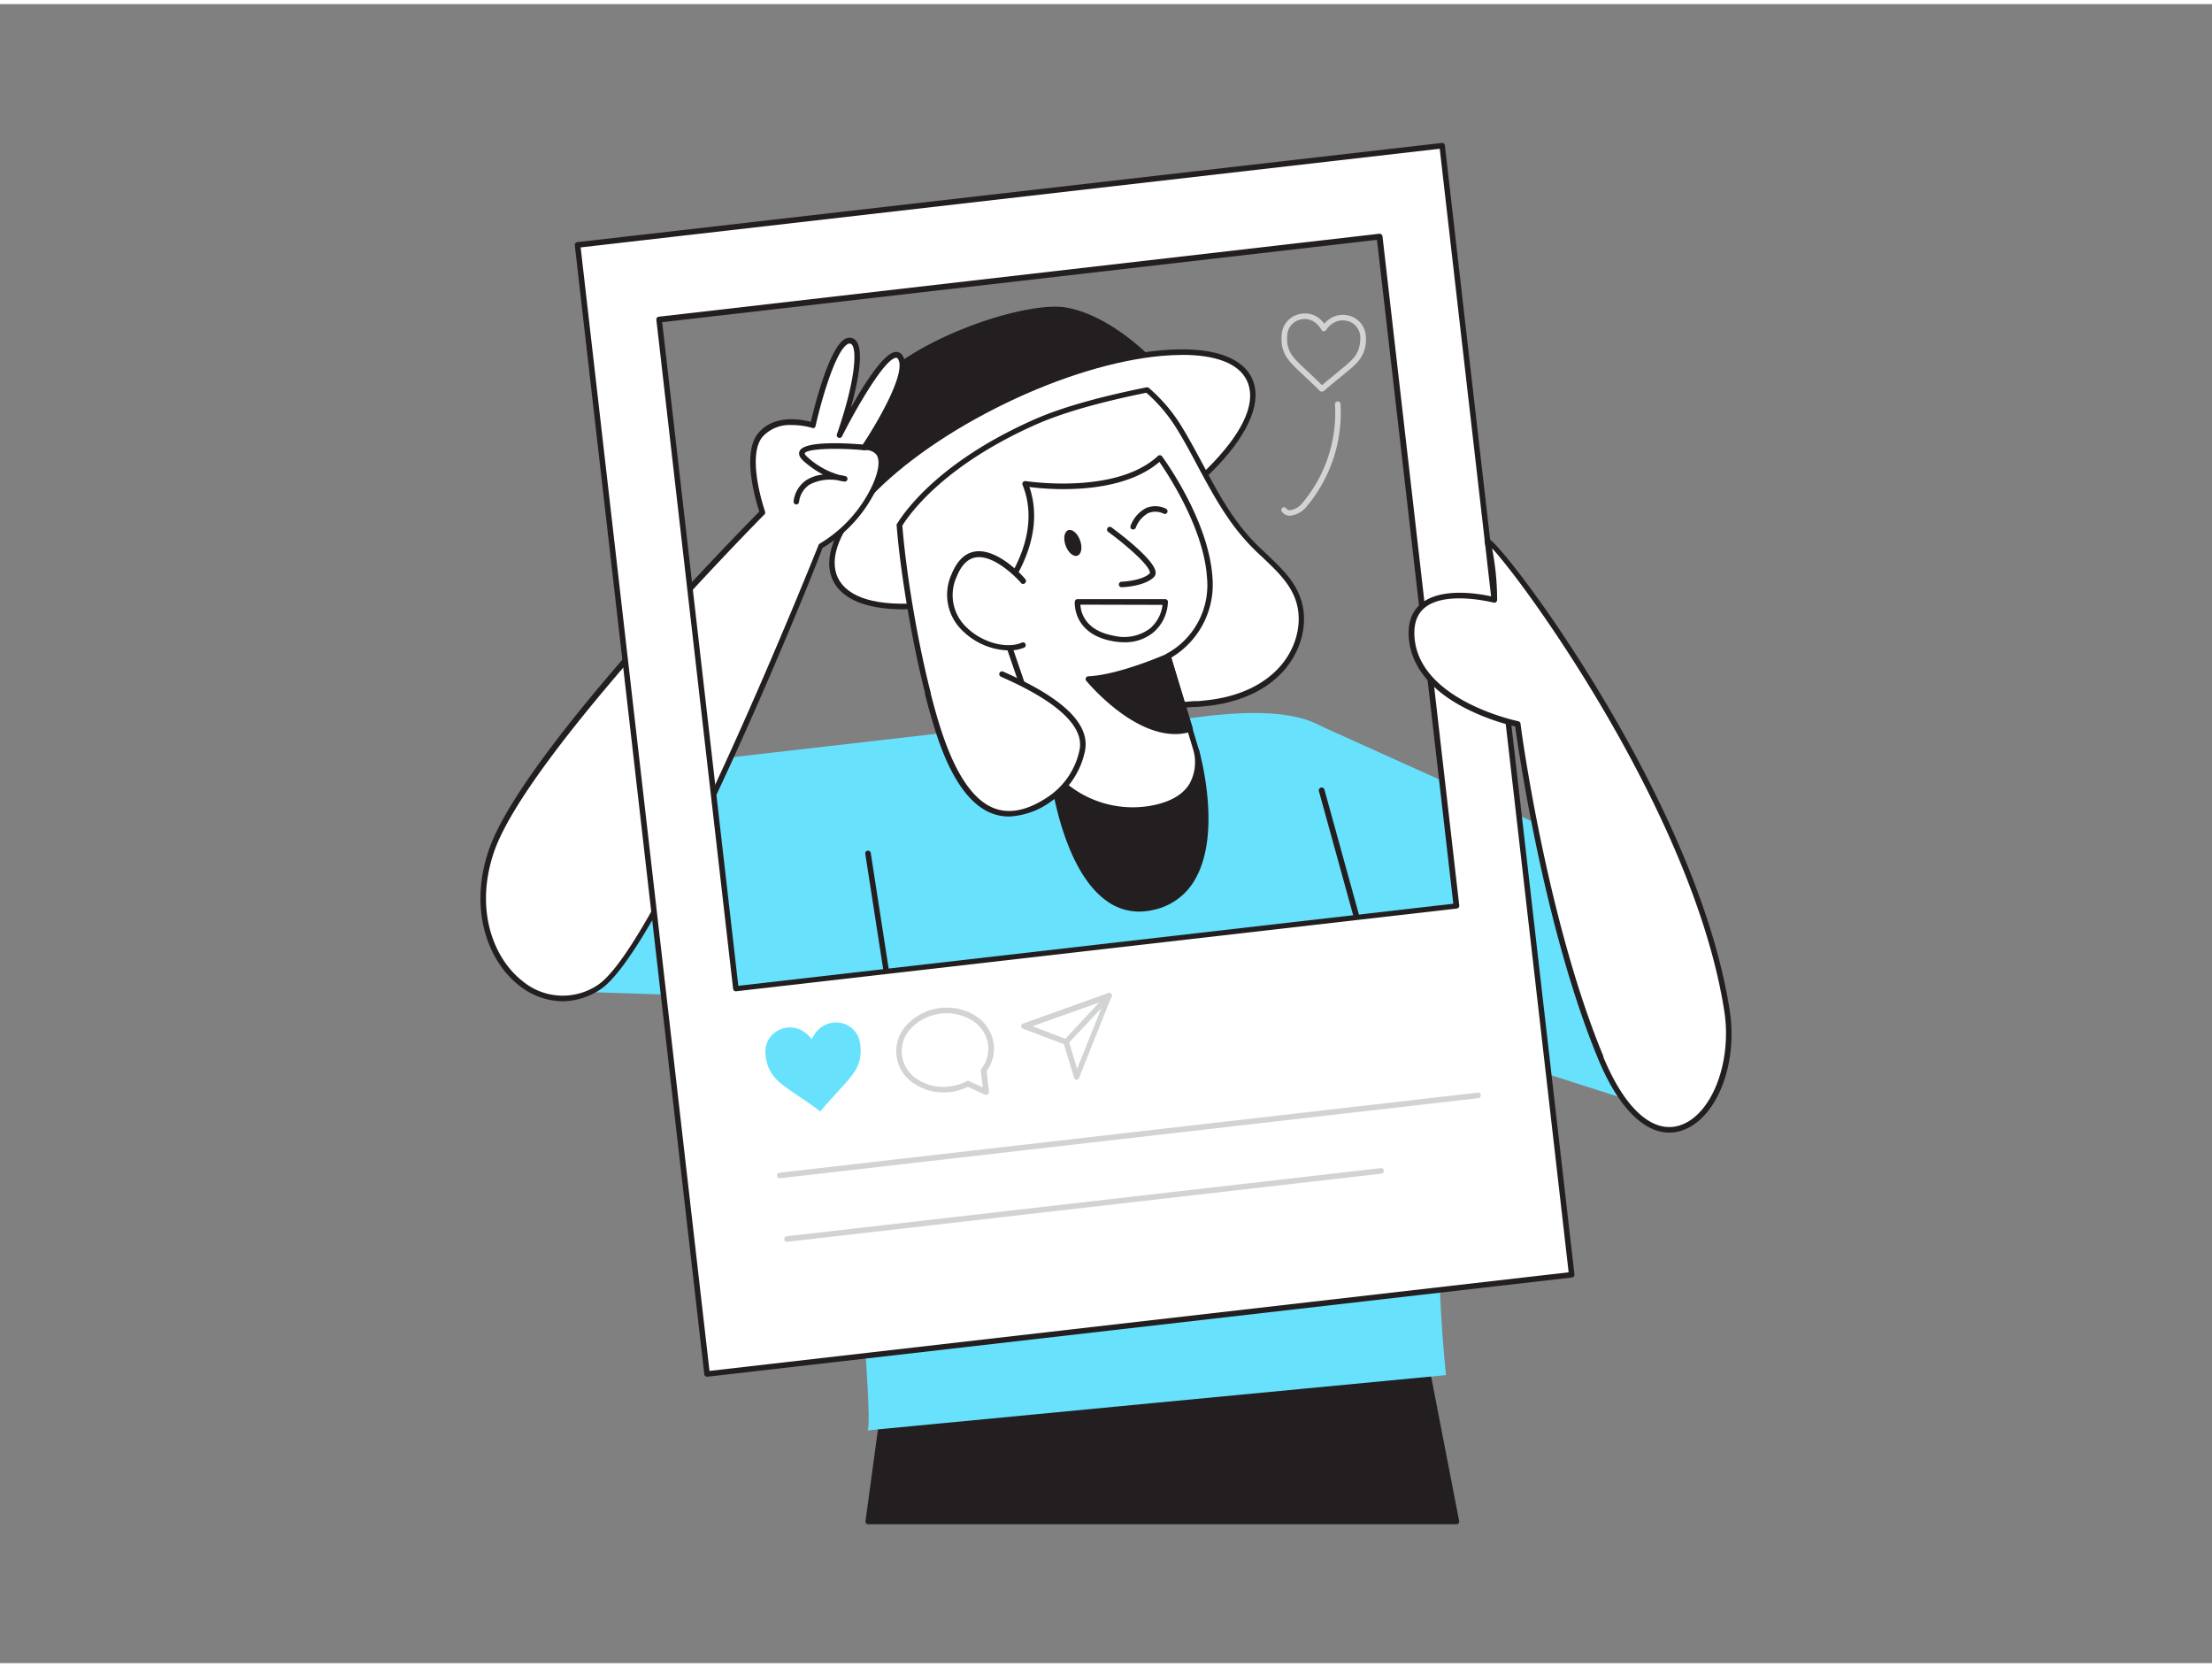 <svg xmlns="http://www.w3.org/2000/svg" viewBox="0 0 400 300" width="406" height="306" class="illustration styles_illustrationTablet__1DWOa"><rect x="0" y="0" width="400" height="300" fill="#808080" stroke="none"/><g id="_223_social_media_flatline" data-name="#223_social_media_flatline"><polygon points="159.79 253.53 156.96 274.39 263.34 274.39 257.03 241.85 159.79 253.53" fill="#231f20"></polygon><path d="M263.34,274.89H157a.5.5,0,0,1-.49-.57l2.83-20.85a.49.49,0,0,1,.43-.43L257,241.36a.5.5,0,0,1,.55.4l6.31,32.54a.51.51,0,0,1-.1.41A.53.53,0,0,1,263.34,274.89Zm-105.8-1H262.73l-6.1-31.49L160.24,254Z" fill="#231f20"></path><path d="M208.29,64.78s-7.31-7.88-15.46-9.4-34.49,8-37.06,18.35S157.52,99,157.52,99,196,63,208.29,64.78Z" fill="#231f20"></path><path d="M157.52,99.47h-.13a.51.51,0,0,1-.35-.35c-.18-.61-4.32-15.12-1.75-25.5,2.64-10.67,29.18-20.31,37.63-18.73,8.22,1.54,15.44,9.24,15.74,9.56a.54.54,0,0,1,.08.58.52.52,0,0,1-.52.26c-11.91-1.71-50,33.7-50.36,34.06A.48.48,0,0,1,157.52,99.47Zm33.27-43.76c-9.59,0-32.23,8.85-34.53,18.14-2.17,8.77.7,21,1.53,24.19,5-4.57,36.54-33.25,49.24-33.81-2.17-2.08-8-7.19-14.29-8.36A10.39,10.39,0,0,0,190.79,55.71Z" fill="#231f20"></path><ellipse cx="188.49" cy="85.94" rx="41.56" ry="15.78" transform="translate(-18.61 90.61) rotate(-25.8)" fill="#fff"></ellipse><path d="M163.28,109.44c-6.57,0-11-1.8-12.65-5.2-1.93-4,.26-9.64,6.19-15.9s14.54-12.21,24.59-17.06,20.22-7.94,28.64-8.68c8.59-.75,14.38,1,16.31,5s-.27,9.65-6.19,15.91-14.54,12.2-24.59,17.06-20.22,7.94-28.64,8.68C165.66,109.39,164.44,109.44,163.28,109.44Zm50.48-46c-1.14,0-2.35.06-3.62.17-8.31.73-18.36,3.77-28.3,8.58S163.27,83,157.54,89s-7.75,11.19-6,14.79,7.18,5.19,15.32,4.47c8.31-.73,18.36-3.77,28.3-8.58s18.57-10.79,24.3-16.85,7.75-11.18,6-14.78h0C224,65,219.89,63.43,213.76,63.43Z" fill="#231f20"></path><polygon points="174.64 131.34 112.27 138.5 97.2 178.34 177.82 181.05 174.64 131.34" fill="#68e1fd"></polygon><polygon points="238.66 130.46 301.23 158.72 306.25 201.95 232.48 178.28 238.66 130.46" fill="#68e1fd"></polygon><path d="M193.58,132.57c-5.52.54-25.62,2.38-30.77,4.69-17.49,7.85-3.66,120.34-6,120.66.59-.08,104.67-10,104.67-10-4.08-39.54,3.71-68.57-18.43-113.07C236.77,122.21,207.43,131.19,193.58,132.57Z" fill="#68e1fd"></path><path d="M190.41,139.28s3.3,27.54,18.14,24S216.32,135,216.32,135Z" fill="#231f20"></path><path d="M206,164.1a9.9,9.9,0,0,1-5.8-1.87c-8.13-5.66-10.2-22.19-10.28-22.89a.5.5,0,0,1,.41-.55l25.92-4.29a.47.47,0,0,1,.56.35c.18.61,4.21,15-.73,23.48a11.3,11.3,0,0,1-7.4,5.44A11.49,11.49,0,0,1,206,164.1Zm-15-24.41c.4,2.77,2.77,16.83,9.79,21.72a9.17,9.17,0,0,0,7.67,1.39,10.32,10.32,0,0,0,6.78-5c4.26-7.29,1.38-19.8.75-22.27Z" fill="#231f20"></path><line x1="238.98" y1="142.18" x2="249.63" y2="180.73" fill="#fff"></line><path d="M249.63,181.23a.51.51,0,0,1-.49-.36L238.5,142.32a.5.5,0,1,1,1-.27l10.64,38.55a.49.49,0,0,1-.35.61A.3.3,0,0,1,249.63,181.23Z" fill="#231f20"></path><line x1="156.96" y1="153.58" x2="162.62" y2="190.05" fill="#fff"></line><path d="M162.62,190.55a.5.5,0,0,1-.49-.42l-5.66-36.47a.49.49,0,0,1,.42-.57.5.5,0,0,1,.57.41L163.11,190a.49.49,0,0,1-.41.57Z" fill="#231f20"></path><path d="M234.68,107.38c-1.41-3.76-4.76-6.38-7.62-9.21-6.49-6.4-9.34-14.5-14.07-22a28.6,28.6,0,0,0-5.53-6.39c-6.33,1.29-14.12,3.1-20.16,5.77-19.08,8.43-24.48,18.56-24.63,18.7.77,10.28,3.74,26.92,7,36.68,1.52,4.65,3.36,10.88,8.65,12.57,1.51.48-.6-1.08.92-1.51,5.19-1.46,10.77-2.8,15.62-5.18,4.54-2.23,8-5.89,12.4-8.24,2.94-1.57,6-1.73,9.12-2,.64,0,1.28-.1,1.92-.17,4.82-.5,9.65-2.24,13.05-5.68S236.38,111.92,234.68,107.38Z" fill="#fff"></path><path d="M178.69,144.06a1.85,1.85,0,0,1-.57-.12c-5.33-1.7-7.25-7.58-8.79-12.32l-.19-.56c-3.38-10.3-6.25-27.12-7-36.8a.49.49,0,0,1,.15-.4v0c1.58-2.53,8-11.36,24.77-18.76,6.3-2.78,14.58-4.64,20.26-5.8a.52.52,0,0,1,.43.11,29.21,29.21,0,0,1,5.63,6.5c1.54,2.46,2.89,5,4.21,7.46,2.8,5.25,5.45,10.21,9.78,14.49.52.51,1.06,1,1.6,1.53,2.43,2.3,5,4.67,6.14,7.86h0c1.67,4.47.27,10-3.49,13.85-4,4.08-9.48,5.42-13.35,5.83-.65.07-1.3.12-1.94.17l-.46,0c-3,.22-5.76.43-8.47,1.88a45.65,45.65,0,0,0-5.73,3.87,43.23,43.23,0,0,1-6.68,4.38,75.35,75.35,0,0,1-13.23,4.53l-2.47.68a.46.46,0,0,0-.22.1,1.15,1.15,0,0,0,.11.4.82.82,0,0,1,0,.92A.66.66,0,0,1,178.69,144.06Zm-.34-.58h0ZM163.18,94.35c.74,9.65,3.58,26.23,6.91,36.4l.19.56c1.44,4.43,3.24,9.92,7.87,11.59a1.18,1.18,0,0,1,.06-.8,1.26,1.26,0,0,1,.85-.62l2.48-.69a74.07,74.07,0,0,0,13.05-4.46,42.13,42.13,0,0,0,6.52-4.28,46.92,46.92,0,0,1,5.86-4c2.89-1.55,5.79-1.77,8.86-2l.46,0c.64,0,1.27-.1,1.91-.16,3.71-.4,8.93-1.67,12.74-5.54,3.5-3.55,4.81-8.69,3.27-12.8h0c-1.11-3-3.54-5.26-5.88-7.48-.55-.52-1.09-1-1.62-1.55-4.44-4.38-7.25-9.64-10-14.73-1.3-2.45-2.65-5-4.17-7.4a28,28,0,0,0-5.25-6.11c-5.63,1.15-13.69,3-19.82,5.69-16.48,7.28-22.78,15.9-24.32,18.37Z" fill="#231f20"></path><path d="M209.74,82.08s8.34,11.31,9,21.6a14.75,14.75,0,0,1-7.55,14.26L216.32,135s2.7,8.7-8.39,10.55a19.13,19.13,0,0,1-17.52-6.26l-10.62-31s10-10.6,5.6-21.54C185.39,86.75,201.87,89.4,209.74,82.08Z" fill="#fff"></path><path d="M204.7,146.32A20,20,0,0,1,190,139.59a.53.53,0,0,1-.08-.15l-10.61-31a.49.49,0,0,1,.11-.5c.1-.11,9.74-10.5,5.49-21a.5.5,0,0,1,.08-.5.49.49,0,0,1,.47-.18c.16,0,16.33,2.52,23.93-4.55a.54.54,0,0,1,.39-.13.52.52,0,0,1,.35.2c.35.47,8.44,11.55,9.12,21.87a15.38,15.38,0,0,1-7.45,14.53l5,16.67a8.74,8.74,0,0,1-.85,6.7c-1.44,2.34-4.11,3.85-7.94,4.49A20.35,20.35,0,0,1,204.7,146.32ZM190.85,139a18.79,18.79,0,0,0,17,6c3.52-.59,6-1.94,7.24-4a8,8,0,0,0,.76-5.9l-5.12-17.06a.5.5,0,0,1,.26-.59,14.1,14.1,0,0,0,7.27-13.77c-.58-8.89-7.08-18.7-8.6-20.89-7.13,6.1-20.06,5-23.51,4.53,3.41,9.94-4.4,19.46-5.79,21Z" fill="#231f20"></path><path d="M185,104.31s-8.82-10.25-12.52-1,7.42,14.83,12.47,12.55" fill="#fff"></path><path d="M182.33,116.87a12.29,12.29,0,0,1-8.1-3.39,9,9,0,0,1-2.17-10.36c1-2.43,2.38-3.81,4.2-4.12,4.21-.7,9,4.75,9.16,5a.51.51,0,0,1-.06.71.49.49,0,0,1-.7,0c0-.06-4.58-5.25-8.23-4.65-1.45.24-2.61,1.42-3.44,3.5a8,8,0,0,0,1.93,9.27c2.77,2.65,7.19,3.83,9.86,2.63a.5.5,0,0,1,.66.25.49.49,0,0,1-.25.66A7,7,0,0,1,182.33,116.87Z" fill="#231f20"></path><path d="M202.83,105.45a.5.5,0,0,1-.5-.48.51.51,0,0,1,.49-.52s3.67-.13,5.11-1.52a.17.17,0,0,0,0-.14c-.1-1.41-4.67-5.26-7.54-7.36a.51.51,0,0,1-.11-.7.5.5,0,0,1,.7-.11c1.3.95,7.79,5.82,8,8.1a1.12,1.12,0,0,1-.34.92c-1.71,1.67-5.61,1.8-5.77,1.81Z" fill="#231f20"></path><path d="M211.21,117.94s-8.76,3.88-14.39,4.11c0,0,9.74,11.72,18.37,9Z" fill="#231f20"></path><path d="M212.5,132c-8,0-15.7-9.19-16.07-9.63a.49.49,0,0,1-.07-.52.52.52,0,0,1,.44-.3c5.47-.22,14.12-4,14.21-4.07a.53.53,0,0,1,.41,0,.49.49,0,0,1,.27.31l4,13.15a.51.51,0,0,1-.33.63A9.58,9.58,0,0,1,212.5,132Zm-14.63-9.52c2.25,2.43,9.85,9.94,16.7,8.27l-3.67-12.13C209,119.41,202.71,122,197.87,122.48Z" fill="#231f20"></path><ellipse cx="194" cy="97.46" rx="1.39" ry="2.45" transform="translate(-21.55 71.53) rotate(-19.82)" fill="#231f20"></ellipse><path d="M167.77,124.74c2.63,10.13,7.86,28.66,22.12,18.94a14,14,0,0,0,5.78-8.74c1.28-6.42-9.49-11.53-14.51-13.78" fill="#fff"></path><path d="M182.44,146.91a8.53,8.53,0,0,1-3-.54c-7.26-2.72-10.44-14.94-12.15-21.51a.5.5,0,0,1,1-.25c1.54,5.94,4.76,18.28,11.53,20.82,2.84,1.07,6.15.34,9.83-2.17a13.47,13.47,0,0,0,5.57-8.42c1.25-6.28-10.4-11.51-14.23-13.22a.51.51,0,0,1-.25-.66.5.5,0,0,1,.66-.26c7,3.12,16.06,8,14.8,14.34a14.47,14.47,0,0,1-6,9.05A13.94,13.94,0,0,1,182.44,146.91Z" fill="#231f20"></path><path d="M203.37,115.4a12,12,0,0,1-2.22-.21c-7.27-1.34-6.8-7.09-6.79-7.14a.49.49,0,0,1,.49-.45h0l15.85,0a.49.49,0,0,1,.36.15.5.5,0,0,1,.14.35,7.58,7.58,0,0,1-2.67,5.55A8,8,0,0,1,203.37,115.4Zm-8-6.8c.06,1.24.72,4.64,6,5.61a7.84,7.84,0,0,0,6.57-1.29,6.61,6.61,0,0,0,2.28-4.28Z" fill="#231f20"></path><path d="M204.91,95a.45.45,0,0,1-.16,0,.5.5,0,0,1-.31-.63,5.89,5.89,0,0,1,2.83-3.25,4.33,4.33,0,0,1,3.61.15.5.5,0,0,1-.4.91,3.41,3.41,0,0,0-2.81-.15,5,5,0,0,0-2.29,2.67A.5.5,0,0,1,204.91,95Z" fill="#231f20"></path><path d="M108.28,177.85c-11.36,7.24-25.55-6.62-19.43-24.65s49-61.26,49-61.26-3.6-10.19-.36-14S147,76.2,147,76.2s3.7-16.45,7-15.25-2.17,17-2.17,17,8.78-17.41,11-14.06-6.53,16.28-6.53,16.28,5.28-.68,2.05,6.81a24.5,24.5,0,0,1-9.84,11S119.63,170.62,108.28,177.85Z" fill="#fff"></path><path d="M101.8,180.32a12.88,12.88,0,0,1-8-2.91C88.43,173.18,84.65,164,88.38,153c5.92-17.46,45.25-57.51,48.93-61.23-.59-1.77-3.28-10.55-.17-14.22,2.89-3.42,7.85-2.46,9.48-2,.65-2.76,3.3-13.39,6.18-15a1.62,1.62,0,0,1,1.35-.13c2.45.89,1.1,7.59-.3,12.59,2.47-4.37,6-10,8.14-10.11a1.32,1.32,0,0,1,1.22.65c2.07,3.15-4.07,13.07-6,16.09a3,3,0,0,1,2,1.12c1,1.28.81,3.42-.47,6.36a24.74,24.74,0,0,1-10,11.22c-2.39,6.61-29.37,72.95-40.24,79.88h0A12.51,12.51,0,0,1,101.8,180.32Zm41.37-104.2a6.67,6.67,0,0,0-5.27,2.11c-3,3.57.41,13.44.45,13.54a.5.5,0,0,1-.12.52c-.42.43-42.89,43.36-48.91,61.07-3.56,10.5,0,19.25,5.11,23.26a11.36,11.36,0,0,0,13.58.81h0c11-7,39.73-78.89,40-79.59a.49.49,0,0,1,.23-.28,24.19,24.19,0,0,0,9.62-10.77c1.1-2.56,1.3-4.41.58-5.37a2.48,2.48,0,0,0-2.1-.75.5.5,0,0,1-.49-.24.48.48,0,0,1,0-.54c2.38-3.52,8.18-13.21,6.53-15.73-.13-.2-.25-.21-.33-.2-2,.11-7.05,8.78-9.79,14.22a.5.5,0,0,1-.64.23.48.48,0,0,1-.28-.62c3.65-10.58,3.64-16,2.47-16.37a.6.6,0,0,0-.53.07c-2.31,1.26-5,11.12-5.8,14.82a.5.5,0,0,1-.25.32.47.47,0,0,1-.4,0A12.9,12.9,0,0,0,143.17,76.12Z" fill="#231f20"></path><path d="M104.43,43.55l23.43,204.16,156.35-17.94L260.79,25.61ZM263.34,163.06,133.06,178,119.18,57l130.28-15Z" fill="#fff"></path><path d="M127.86,248.21a.47.47,0,0,1-.31-.11.49.49,0,0,1-.19-.33L103.94,43.61a.49.49,0,0,1,.43-.56L260.73,25.11a.51.51,0,0,1,.37.11.48.48,0,0,1,.18.33l23.43,204.17a.5.5,0,0,1-.44.55L127.91,248.21ZM105,44,128.3,247.16l155.36-17.83L260.35,26.16Zm28.07,134.52a.51.51,0,0,1-.5-.44l-13.88-121a.5.5,0,0,1,.44-.55l130.28-15a.45.45,0,0,1,.37.11A.49.49,0,0,1,250,42l13.88,121a.5.5,0,0,1-.44.55L133.12,178.51Zm-13.33-121,13.77,120,129.29-14.84L249,42.63Z" fill="#231f20"></path><path d="M146.81,187.14c.07-.14.13-.27.2-.39a5.18,5.18,0,0,1,1.92-2,4.5,4.5,0,0,1,2.09-.59,4.34,4.34,0,0,1,4.41,3.25,8.07,8.07,0,0,1,.2,1.77,7,7,0,0,1-.17,1.71,6.83,6.83,0,0,1-1.14,2.46,22.7,22.7,0,0,1-1.77,2.15l-3.26,3.6c-.31.35-.61.72-.92,1.08l-.06.07L148,200c-1.3-1-2.63-1.89-4-2.8-.87-.6-1.74-1.19-2.57-1.85a8.87,8.87,0,0,1-1.63-1.61,6.29,6.29,0,0,1-1.07-2.17,9.1,9.1,0,0,1-.31-1.78,4.29,4.29,0,0,1,2.43-4.26,4.48,4.48,0,0,1,4.91.59,5.17,5.17,0,0,1,.93.94S146.78,187.11,146.81,187.14Z" fill="#68e1fd"></path><path d="M178.34,197.21a.52.52,0,0,1-.21,0l-3.1-1.42a10.15,10.15,0,0,1-3.24.94,9.52,9.52,0,0,1-6.44-1.49,6.93,6.93,0,0,1-1.24-10.79A9.9,9.9,0,0,1,176.49,183a7.16,7.16,0,0,1,3.22,5.1,7,7,0,0,1-1.3,4.84l.42,3.72a.51.51,0,0,1-.2.47A.52.52,0,0,1,178.34,197.21ZM175,194.69a.46.46,0,0,1,.2.05l2.52,1.15-.35-3a.5.5,0,0,1,.1-.35,6,6,0,0,0,1.22-4.3,6.16,6.16,0,0,0-2.78-4.38,8.88,8.88,0,0,0-11.09,1.28,5.93,5.93,0,0,0,1.07,9.27,8.55,8.55,0,0,0,5.76,1.32,8.89,8.89,0,0,0,3.12-.94A.46.46,0,0,1,175,194.69Z" fill="#d1d3d4"></path><path d="M194.69,194.52h0a.5.5,0,0,1-.46-.36l-1.85-6.09L185,185.29a.5.5,0,0,1-.32-.48.48.48,0,0,1,.33-.46l15.34-5.5a.53.53,0,0,1,.53.13.51.51,0,0,1,.1.53l-5.87,14.7A.49.49,0,0,1,194.69,194.52Zm-8-9.69,6.29,2.39a.5.5,0,0,1,.3.32l1.5,5,4.93-12.34Z" fill="#d1d3d4"></path><path d="M192.77,188.19a.49.49,0,0,1-.34-.14.5.5,0,0,1,0-.71l7.79-8.36a.5.5,0,0,1,.73.69L193.13,188A.5.5,0,0,1,192.77,188.19Z" fill="#d1d3d4"></path><path d="M141,212.32a.51.51,0,0,1-.5-.44.51.51,0,0,1,.44-.56l126.28-14.48a.5.5,0,1,1,.11,1L141.05,212.32Z" fill="#d1d3d4"></path><path d="M142.31,223.81a.5.5,0,0,1-.49-.44.5.5,0,0,1,.44-.56l107.42-12.32a.5.5,0,0,1,.11,1L142.37,223.81Z" fill="#d1d3d4"></path><path d="M289.45,190.53c-10.46-25.25-15-60.32-15-60.32s-17.8-3.58-19.13-15.18,14.9-7.28,14.9-7.28A46.63,46.63,0,0,0,269,97.08c2.37.4,37.48,47.06,43.35,85C315,199.56,299.9,215.79,289.45,190.53Z" fill="#fff"></path><path d="M301.86,204.07c-4.7,0-9.31-4.72-12.87-13.34h0c-9.81-23.69-14.48-56.37-15-60.11a40.29,40.29,0,0,1-8.85-3.21c-6.2-3.14-9.77-7.41-10.34-12.33-.33-2.89.37-5.11,2.07-6.58,3.62-3.13,10.66-1.87,12.83-1.39a45.85,45.85,0,0,0-1.23-9.9.51.51,0,0,1,.11-.46.53.53,0,0,1,.46-.16c2.42.41,37.81,47,43.75,85.4,1.55,10-2.57,20-9,21.81A7.15,7.15,0,0,1,301.86,204.07Zm-11.95-13.73c3.84,9.29,8.81,13.84,13.62,12.49,5.87-1.64,9.73-11.31,8.28-20.69-5.44-35.2-35.91-77.24-42-83.73a48.58,48.58,0,0,1,.92,9.34.51.51,0,0,1-.63.48c-.09,0-8.73-2.27-12.55,1-1.44,1.24-2,3.16-1.72,5.71,1.27,11.11,18.56,14.71,18.73,14.74a.52.52,0,0,1,.4.43c0,.35,4.66,35.3,15,60.2Z" fill="#231f20"></path><path d="M144,90.48h-.07a.51.51,0,0,1-.42-.58,5.34,5.34,0,0,1,2.32-3.83,6.85,6.85,0,0,1,3-1,17.17,17.17,0,0,1-3.54-2.46c-.7-.63-.94-1.23-.7-1.77.86-2,9.22-1.39,11.76-1.17a.5.5,0,0,1,.45.55.48.48,0,0,1-.54.45c-5.48-.49-10.41-.23-10.75.57,0,0,0,.24.45.62a14.28,14.28,0,0,0,5.84,3.29c.62.09,1,.2,1.08.21a.51.51,0,0,1,.37.57.5.5,0,0,1-.53.41,6.76,6.76,0,0,1-1.13-.21,8,8,0,0,0-5.23.78,4.37,4.37,0,0,0-1.87,3.15A.5.5,0,0,1,144,90.48Z" fill="#231f20"></path><path d="M239,70.07a.46.46,0,0,1-.33-.12l-.21-.21c-1-1-2-1.9-2.89-2.78l-.13-.11c-.6-.56-1.21-1.13-1.78-1.75a8.07,8.07,0,0,1-1.22-1.62,5.74,5.74,0,0,1-.66-2.1,7.85,7.85,0,0,1,0-1.6,4,4,0,0,1,2.88-3.63,4.18,4.18,0,0,1,4.46,1.22,3.62,3.62,0,0,1,.36.42,4.59,4.59,0,0,1,1.83-1.31,4.19,4.19,0,0,1,2-.26,4.08,4.08,0,0,1,3.66,3.66,7,7,0,0,1,0,1.59,6.68,6.68,0,0,1-.38,1.51,6.38,6.38,0,0,1-1.34,2,18.54,18.54,0,0,1-1.77,1.59l-3.12,2.56-.6.52-.29.25A.61.61,0,0,1,239,70.07Zm-3-13.13a4.07,4.07,0,0,0-1.06.16,3.07,3.07,0,0,0-2.16,2.76,6.6,6.6,0,0,0,0,1.4,4.8,4.8,0,0,0,.55,1.74,7.12,7.12,0,0,0,1.07,1.42c.54.59,1.15,1.15,1.73,1.69l.13.12c.91.85,1.87,1.75,2.8,2.68l.61-.52,3.11-2.56a17.22,17.22,0,0,0,1.68-1.51,5.16,5.16,0,0,0,1.14-1.71,5.63,5.63,0,0,0,.32-1.27,6.3,6.3,0,0,0,.05-1.35,3.12,3.12,0,0,0-.78-1.77,3.06,3.06,0,0,0-2-1,3.13,3.13,0,0,0-1.55.19A3.67,3.67,0,0,0,240,58.67l-.15.2-.06.08a.51.51,0,0,1-.42.21.53.53,0,0,1-.41-.23l.43-.27-.43.25a4.57,4.57,0,0,0-.62-.85A3.3,3.3,0,0,0,235.93,56.94Zm3,1.43.41.29Z" fill="#d1d3d4"></path><path d="M233.27,92.52h-.09a1.71,1.71,0,0,1-1.38-.75.5.5,0,0,1,.11-.69.51.51,0,0,1,.7.11.72.72,0,0,0,.61.33h.05a3.49,3.49,0,0,0,2.23-1.29,25.34,25.34,0,0,0,5.91-17.85.49.49,0,0,1,.47-.53.5.5,0,0,1,.53.46,26.43,26.43,0,0,1-6.14,18.56A4.5,4.5,0,0,1,233.27,92.52Z" fill="#d1d3d4"></path></g></svg>